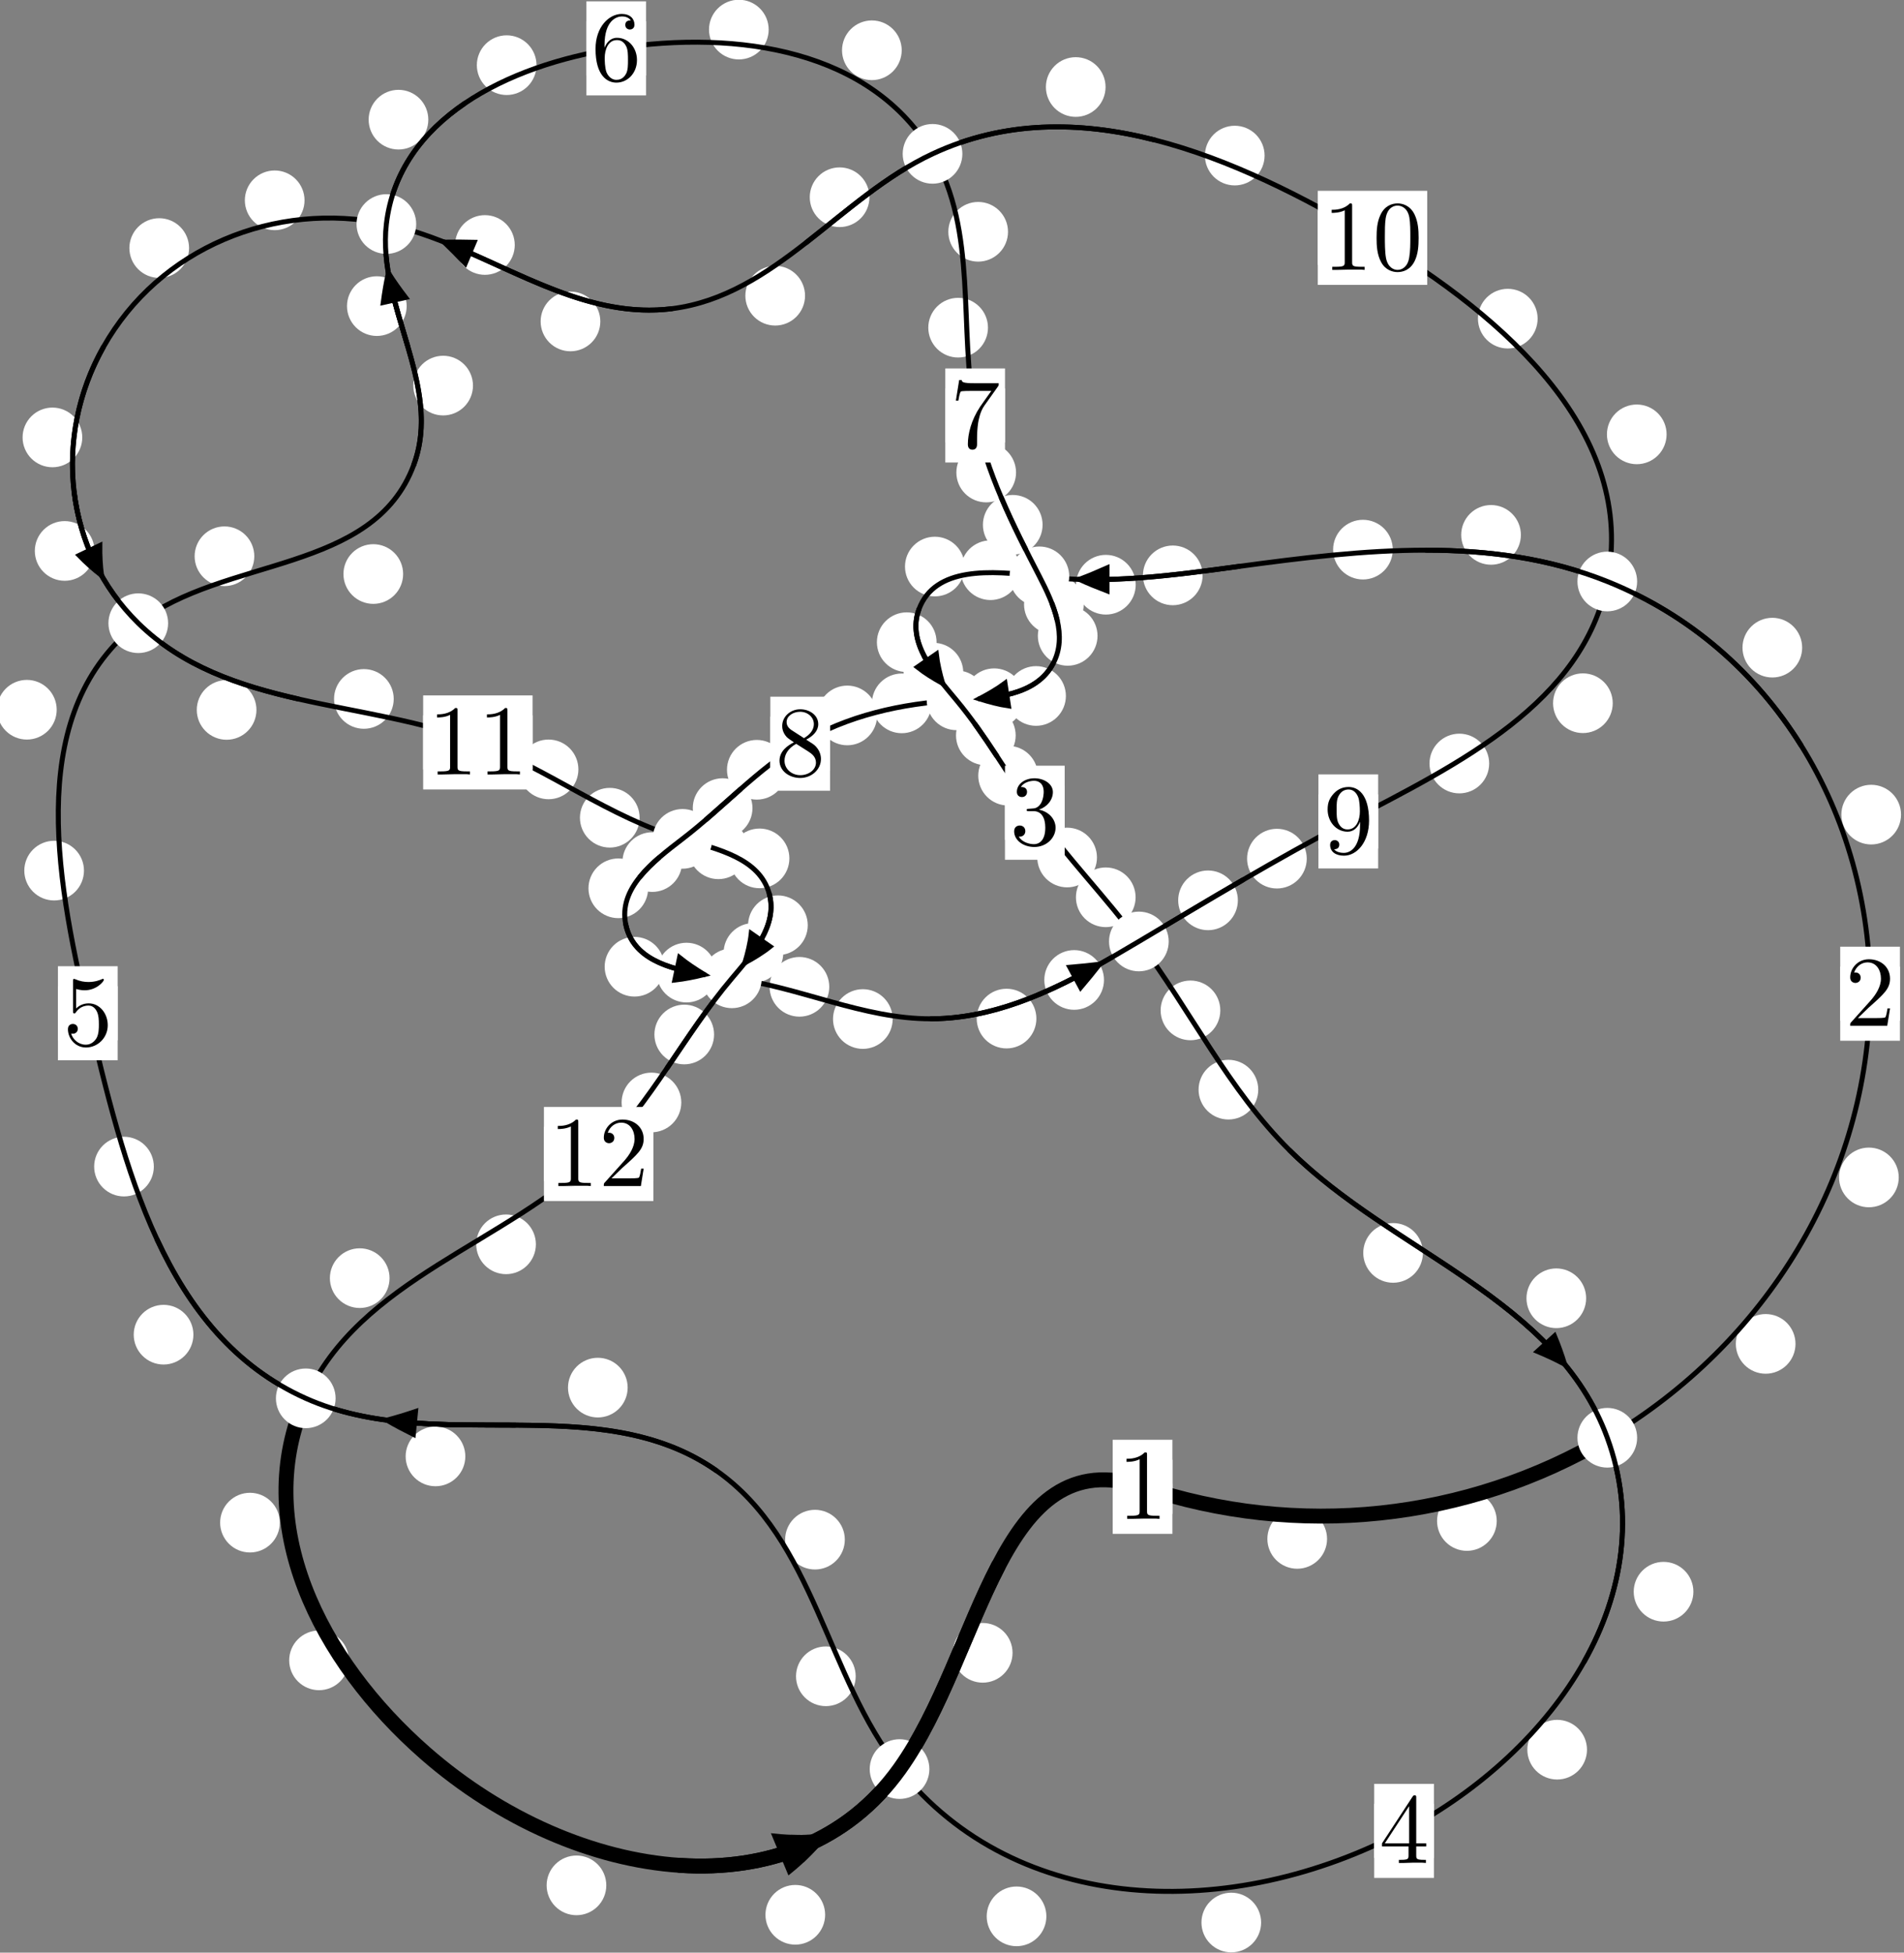 <?xml version="1.0"?>
<!-- Created by MetaPost 1.999 on 2021.07.06:0008 -->
<svg version="1.1" xmlns="http://www.w3.org/2000/svg" xmlns:xlink="http://www.w3.org/1999/xlink" width="190.721" height="195.566" viewBox="0 0 190.721 195.566">
<rect x="0" y="0" width="190.721" height="195.566" fill="#808080" stroke="none"/>
<!-- Original BoundingBox: -161.297165 -51.540833 29.424149 144.024734 -->
  <defs>
    <g transform="scale(0.01,0.01)" id="GLYPHcmr10_48">
      <path style="fill-rule: evenodd;" d="M460 -320C460 -400,455 -480,420 -554C374 -650,292 -666,250 -666C190 -666,117 -640,76 -547C44 -478,39 -400,39 -320C39 -245,43 -155,84 -79C127 2,200 22,249 22C303 22,379 1,423 -94C455 -163,460 -241,460 -320M249 -0C210 -0,151 -25,133 -121C122 -181,122 -273,122 -332C122 -396,122 -462,130 -516C149 -635,224 -644,249 -644C282 -644,348 -626,367 -527C377 -471,377 -395,377 -332C377 -257,377 -189,366 -125C351 -30,294 -0,249 -0"></path>
    </g>
    <g transform="scale(0.01,0.01)" id="GLYPHcmr10_49">
      <path style="fill-rule: evenodd;" d="M294 -640C294 -664,294 -666,271 -666C209 -602,121 -602,89 -602L89 -571C109 -571,168 -571,220 -597L220 -79C220 -43,217 -31,127 -31L95 -31L95 -0L257 -0L130 -3L217 -3L257 -3L297 -3L384 -3L419 -0L419 -31L387 -31C297 -31,294 -42,294 -79"></path>
    </g>
    <g transform="scale(0.01,0.01)" id="GLYPHcmr10_50">
      <path style="fill-rule: evenodd;" d="M127 -77L233 -180C389 -318,449 -372,449 -472C449 -586,359 -666,237 -666C124 -666,50 -574,50 -485C50 -429,100 -429,103 -429C120 -429,155 -441,155 -482C155 -508,137 -534,102 -534C94 -534,92 -534,89 -533C112 -598,166 -635,224 -635C315 -635,358 -554,358 -472C358 -392,308 -313,253 -251L61 -37C50 -26,50 -24,50 -0L421 -0L449 -174L424 -174C419 -144,412 -100,402 -85C395 -77,329 -77,307 -77"></path>
    </g>
    <g transform="scale(0.01,0.01)" id="GLYPHcmr10_51">
      <path style="fill-rule: evenodd;" d="M290 -352C372 -379,430 -449,430 -528C430 -610,342 -666,246 -666C145 -666,69 -606,69 -530C69 -497,91 -478,120 -478C151 -478,171 -500,171 -529C171 -579,124 -579,109 -579C140 -628,206 -641,242 -641C283 -641,338 -619,338 -529C338 -517,336 -459,310 -415C280 -367,246 -364,221 -363C213 -362,189 -360,182 -360C174 -359,167 -358,167 -348C167 -337,174 -337,191 -337L235 -337C317 -337,354 -269,354 -171C354 -35,285 -6,241 -6C198 -6,123 -23,88 -82C123 -77,154 -99,154 -137C154 -173,127 -193,98 -193C74 -193,42 -179,42 -135C42 -44,135 22,244 22C366 22,457 -69,457 -171C457 -253,394 -331,290 -352"></path>
    </g>
    <g transform="scale(0.01,0.01)" id="GLYPHcmr10_52">
      <path style="fill-rule: evenodd;" d="M294 -165L294 -78C294 -42,292 -31,218 -31L197 -31L197 -0L332 -0L238 -3L290 -3L332 -3L374 -3L427 -3L468 -0L468 -31L447 -31C373 -31,371 -42,371 -78L371 -165L471 -165L471 -196L371 -196L371 -651C371 -671,371 -677,355 -677C346 -677,343 -677,335 -665L28 -196L28 -165M300 -196L56 -196L300 -569"></path>
    </g>
    <g transform="scale(0.01,0.01)" id="GLYPHcmr10_53">
      <path style="fill-rule: evenodd;" d="M449 -201C449 -320,367 -420,259 -420C211 -420,168 -404,132 -369L132 -564C152 -558,185 -551,217 -551C340 -551,410 -642,410 -655C410 -661,407 -666,400 -666C399 -666,397 -666,392 -663C372 -654,323 -634,256 -634C216 -634,170 -641,123 -662C115 -665,113 -665,111 -665C101 -665,101 -657,101 -641L101 -345C101 -327,101 -319,115 -319C122 -319,124 -322,128 -328C139 -344,176 -398,257 -398C309 -398,334 -352,342 -334C358 -297,360 -258,360 -208C360 -173,360 -113,336 -71C312 -32,275 -6,229 -6C156 -6,99 -59,82 -118C85 -117,88 -116,99 -116C132 -116,149 -141,149 -165C149 -189,132 -214,99 -214C85 -214,50 -207,50 -161C50 -75,119 22,231 22C347 22,449 -74,449 -201"></path>
    </g>
    <g transform="scale(0.01,0.01)" id="GLYPHcmr10_54">
      <path style="fill-rule: evenodd;" d="M132 -328L132 -352C132 -605,256 -641,307 -641C331 -641,373 -635,395 -601C380 -601,340 -601,340 -556C340 -525,364 -510,386 -510C402 -510,432 -519,432 -558C432 -618,388 -666,305 -666C177 -666,42 -537,42 -316C42 -49,158 22,251 22C362 22,457 -72,457 -204C457 -331,368 -427,257 -427C189 -427,152 -376,132 -328M251 -6C188 -6,158 -66,152 -81C134 -128,134 -208,134 -226C134 -304,166 -404,256 -404C272 -404,318 -404,349 -342C367 -305,367 -254,367 -205C367 -157,367 -107,350 -71C320 -11,274 -6,251 -6"></path>
    </g>
    <g transform="scale(0.01,0.01)" id="GLYPHcmr10_55">
      <path style="fill-rule: evenodd;" d="M476 -609C485 -621,485 -623,485 -644L242 -644C120 -644,118 -657,114 -676L89 -676L56 -470L81 -470C84 -486,93 -549,106 -561C113 -567,191 -567,204 -567L411 -567C400 -551,321 -442,299 -409C209 -274,176 -135,176 -33C176 -23,176 22,222 22C268 22,268 -23,268 -33L268 -84C268 -139,271 -194,279 -248C283 -271,297 -357,341 -419"></path>
    </g>
    <g transform="scale(0.01,0.01)" id="GLYPHcmr10_56">
      <path style="fill-rule: evenodd;" d="M163 -457C117 -487,113 -521,113 -538C113 -599,178 -641,249 -641C322 -641,386 -589,386 -517C386 -460,347 -412,287 -377M309 -362C381 -399,430 -451,430 -517C430 -609,341 -666,250 -666C150 -666,69 -592,69 -499C69 -481,71 -436,113 -389C124 -377,161 -352,186 -335C128 -306,42 -250,42 -151C42 -45,144 22,249 22C362 22,457 -61,457 -168C457 -204,446 -249,408 -291C389 -312,373 -322,309 -362M209 -320L332 -242C360 -223,407 -193,407 -132C407 -58,332 -6,250 -6C164 -6,92 -68,92 -151C92 -209,124 -273,209 -320"></path>
    </g>
    <g transform="scale(0.01,0.01)" id="GLYPHcmr10_57">
      <path style="fill-rule: evenodd;" d="M367 -318L367 -286C367 -52,263 -6,205 -6C188 -6,134 -8,107 -42C151 -42,159 -71,159 -88C159 -119,135 -134,113 -134C97 -134,67 -125,67 -86C67 -19,121 22,206 22C335 22,457 -114,457 -329C457 -598,342 -666,253 -666C198 -666,149 -648,106 -603C65 -558,42 -516,42 -441C42 -316,130 -218,242 -218C303 -218,344 -260,367 -318M243 -241C227 -241,181 -241,150 -304C132 -341,132 -391,132 -440C132 -494,132 -541,153 -578C180 -628,218 -641,253 -641C299 -641,332 -607,349 -562C361 -530,365 -467,365 -421C365 -338,331 -241,243 -241"></path>
    </g>
  </defs>
  <path d="M132.929 154.129C132.929 153.336,132.614 152.576,132.053 152.015C131.493 151.455,130.732 151.14,129.94 151.14C129.147 151.14,128.387 151.455,127.826 152.015C127.266 152.576,126.951 153.336,126.951 154.129C126.951 154.921,127.266 155.682,127.826 156.242C128.387 156.803,129.147 157.118,129.94 157.118C130.732 157.118,131.493 156.803,132.053 156.242C132.614 155.682,132.929 154.921,132.929 154.129Z" style="fill: rgb(100%,100%,100%);stroke: none;"></path>
  <path d="M117.435 148.913C117.435 148.12,117.12 147.36,116.56 146.799C115.999 146.239,115.239 145.924,114.447 145.924C113.654 145.924,112.894 146.239,112.333 146.799C111.773 147.36,111.458 148.12,111.458 148.913C111.458 149.705,111.773 150.466,112.333 151.026C112.894 151.586,113.654 151.901,114.447 151.901C115.239 151.901,115.999 151.586,116.56 151.026C117.12 150.466,117.435 149.705,117.435 148.913Z" style="fill: rgb(100%,100%,100%);stroke: none;"></path>
  <path d="M179.853 134.597C179.853 133.805,179.538 133.044,178.978 132.484C178.417 131.923,177.657 131.609,176.864 131.609C176.072 131.609,175.312 131.923,174.751 132.484C174.191 133.044,173.876 133.805,173.876 134.597C173.876 135.39,174.191 136.15,174.751 136.711C175.312 137.271,176.072 137.586,176.864 137.586C177.657 137.586,178.417 137.271,178.978 136.711C179.538 136.15,179.853 135.39,179.853 134.597Z" style="fill: rgb(100%,100%,100%);stroke: none;"></path>
  <path d="M149.926 152.335C149.926 151.542,149.611 150.782,149.05 150.222C148.49 149.661,147.73 149.346,146.937 149.346C146.144 149.346,145.384 149.661,144.824 150.222C144.263 150.782,143.948 151.542,143.948 152.335C143.948 153.128,144.263 153.888,144.824 154.448C145.384 155.009,146.144 155.324,146.937 155.324C147.73 155.324,148.49 155.009,149.05 154.448C149.611 153.888,149.926 153.128,149.926 152.335Z" style="fill: rgb(100%,100%,100%);stroke: none;"></path>
  <path d="M190.424 81.589C190.424 80.797,190.109 80.037,189.549 79.476C188.988 78.916,188.228 78.601,187.435 78.601C186.643 78.601,185.883 78.916,185.322 79.476C184.762 80.037,184.447 80.797,184.447 81.589C184.447 82.382,184.762 83.142,185.322 83.703C185.883 84.263,186.643 84.578,187.435 84.578C188.228 84.578,188.988 84.263,189.549 83.703C190.109 83.142,190.424 82.382,190.424 81.589Z" style="fill: rgb(100%,100%,100%);stroke: none;"></path>
  <path d="M190.195 117.926C190.195 117.133,189.88 116.373,189.319 115.813C188.759 115.252,187.999 114.937,187.206 114.937C186.413 114.937,185.653 115.252,185.093 115.813C184.532 116.373,184.217 117.133,184.217 117.926C184.217 118.719,184.532 119.479,185.093 120.039C185.653 120.6,186.413 120.915,187.206 120.915C187.999 120.915,188.759 120.6,189.319 120.039C189.88 119.479,190.195 118.719,190.195 117.926Z" style="fill: rgb(100%,100%,100%);stroke: none;"></path>
  <path d="M152.345 53.571C152.345 52.778,152.03 52.018,151.469 51.458C150.909 50.897,150.148 50.582,149.356 50.582C148.563 50.582,147.803 50.897,147.242 51.458C146.682 52.018,146.367 52.778,146.367 53.571C146.367 54.364,146.682 55.124,147.242 55.684C147.803 56.245,148.563 56.56,149.356 56.56C150.148 56.56,150.909 56.245,151.469 55.684C152.03 55.124,152.345 54.364,152.345 53.571Z" style="fill: rgb(100%,100%,100%);stroke: none;"></path>
  <path d="M180.52 64.866C180.52 64.073,180.205 63.313,179.645 62.753C179.084 62.192,178.324 61.877,177.532 61.877C176.739 61.877,175.979 62.192,175.418 62.753C174.858 63.313,174.543 64.073,174.543 64.866C174.543 65.659,174.858 66.419,175.418 66.979C175.979 67.54,176.739 67.855,177.532 67.855C178.324 67.855,179.084 67.54,179.645 66.979C180.205 66.419,180.52 65.659,180.52 64.866Z" style="fill: rgb(100%,100%,100%);stroke: none;"></path>
  <path d="M120.464 57.626C120.464 56.833,120.149 56.073,119.589 55.513C119.028 54.952,118.268 54.637,117.475 54.637C116.683 54.637,115.923 54.952,115.362 55.513C114.802 56.073,114.487 56.833,114.487 57.626C114.487 58.419,114.802 59.179,115.362 59.739C115.923 60.3,116.683 60.615,117.475 60.615C118.268 60.615,119.028 60.3,119.589 59.739C120.149 59.179,120.464 58.419,120.464 57.626Z" style="fill: rgb(100%,100%,100%);stroke: none;"></path>
  <path d="M139.513 55.049C139.513 54.257,139.198 53.496,138.638 52.936C138.077 52.375,137.317 52.061,136.525 52.061C135.732 52.061,134.972 52.375,134.411 52.936C133.851 53.496,133.536 54.257,133.536 55.049C133.536 55.842,133.851 56.602,134.411 57.163C134.972 57.723,135.732 58.038,136.525 58.038C137.317 58.038,138.077 57.723,138.638 57.163C139.198 56.602,139.513 55.842,139.513 55.049Z" style="fill: rgb(100%,100%,100%);stroke: none;"></path>
  <path d="M102.202 57.109C102.202 56.316,101.888 55.556,101.327 54.995C100.767 54.435,100.006 54.12,99.214 54.12C98.421 54.12,97.661 54.435,97.1 54.995C96.54 55.556,96.225 56.316,96.225 57.109C96.225 57.901,96.54 58.661,97.1 59.222C97.661 59.782,98.421 60.097,99.214 60.097C100.006 60.097,100.767 59.782,101.327 59.222C101.888 58.661,102.202 57.901,102.202 57.109Z" style="fill: rgb(100%,100%,100%);stroke: none;"></path>
  <path d="M113.763 58.563C113.763 57.77,113.448 57.01,112.887 56.45C112.327 55.889,111.567 55.574,110.774 55.574C109.981 55.574,109.221 55.889,108.661 56.45C108.1 57.01,107.785 57.77,107.785 58.563C107.785 59.356,108.1 60.116,108.661 60.676C109.221 61.237,109.981 61.552,110.774 61.552C111.567 61.552,112.327 61.237,112.887 60.676C113.448 60.116,113.763 59.356,113.763 58.563Z" style="fill: rgb(100%,100%,100%);stroke: none;"></path>
  <path d="M93.815 64.32C93.815 63.527,93.501 62.767,92.94 62.207C92.38 61.646,91.619 61.331,90.827 61.331C90.034 61.331,89.274 61.646,88.713 62.207C88.153 62.767,87.838 63.527,87.838 64.32C87.838 65.113,88.153 65.873,88.713 66.433C89.274 66.994,90.034 67.309,90.827 67.309C91.619 67.309,92.38 66.994,92.94 66.433C93.501 65.873,93.815 65.113,93.815 64.32Z" style="fill: rgb(100%,100%,100%);stroke: none;"></path>
  <path d="M96.629 56.744C96.629 55.951,96.314 55.191,95.754 54.63C95.193 54.07,94.433 53.755,93.64 53.755C92.848 53.755,92.087 54.07,91.527 54.63C90.966 55.191,90.652 55.951,90.652 56.744C90.652 57.536,90.966 58.296,91.527 58.857C92.087 59.417,92.848 59.732,93.64 59.732C94.433 59.732,95.193 59.417,95.754 58.857C96.314 58.296,96.629 57.536,96.629 56.744Z" style="fill: rgb(100%,100%,100%);stroke: none;"></path>
  <path d="M101.739 73.656C101.739 72.864,101.424 72.103,100.864 71.543C100.304 70.982,99.543 70.668,98.751 70.668C97.958 70.668,97.198 70.982,96.637 71.543C96.077 72.103,95.762 72.864,95.762 73.656C95.762 74.449,96.077 75.209,96.637 75.77C97.198 76.33,97.958 76.645,98.751 76.645C99.543 76.645,100.304 76.33,100.864 75.77C101.424 75.209,101.739 74.449,101.739 73.656Z" style="fill: rgb(100%,100%,100%);stroke: none;"></path>
  <path d="M96.49 67.369C96.49 66.576,96.175 65.816,95.615 65.255C95.054 64.695,94.294 64.38,93.501 64.38C92.709 64.38,91.949 64.695,91.388 65.255C90.828 65.816,90.513 66.576,90.513 67.369C90.513 68.161,90.828 68.922,91.388 69.482C91.949 70.042,92.709 70.357,93.501 70.357C94.294 70.357,95.054 70.042,95.615 69.482C96.175 68.922,96.49 68.161,96.49 67.369Z" style="fill: rgb(100%,100%,100%);stroke: none;"></path>
  <path d="M109.881 85.884C109.881 85.091,109.567 84.331,109.006 83.77C108.446 83.21,107.685 82.895,106.893 82.895C106.1 82.895,105.34 83.21,104.779 83.77C104.219 84.331,103.904 85.091,103.904 85.884C103.904 86.676,104.219 87.437,104.779 87.997C105.34 88.557,106.1 88.872,106.893 88.872C107.685 88.872,108.446 88.557,109.006 87.997C109.567 87.437,109.881 86.676,109.881 85.884Z" style="fill: rgb(100%,100%,100%);stroke: none;"></path>
  <path d="M103.967 77.689C103.967 76.896,103.653 76.136,103.092 75.575C102.532 75.015,101.771 74.7,100.979 74.7C100.186 74.7,99.426 75.015,98.865 75.575C98.305 76.136,97.99 76.896,97.99 77.689C97.99 78.481,98.305 79.242,98.865 79.802C99.426 80.363,100.186 80.677,100.979 80.677C101.771 80.677,102.532 80.363,103.092 79.802C103.653 79.242,103.967 78.481,103.967 77.689Z" style="fill: rgb(100%,100%,100%);stroke: none;"></path>
  <path d="M122.237 101.196C122.237 100.403,121.922 99.643,121.362 99.082C120.801 98.522,120.041 98.207,119.249 98.207C118.456 98.207,117.696 98.522,117.135 99.082C116.575 99.643,116.26 100.403,116.26 101.196C116.26 101.988,116.575 102.748,117.135 103.309C117.696 103.869,118.456 104.184,119.249 104.184C120.041 104.184,120.801 103.869,121.362 103.309C121.922 102.748,122.237 101.988,122.237 101.196Z" style="fill: rgb(100%,100%,100%);stroke: none;"></path>
  <path d="M113.752 89.868C113.752 89.076,113.437 88.315,112.877 87.755C112.316 87.194,111.556 86.88,110.763 86.88C109.971 86.88,109.21 87.194,108.65 87.755C108.09 88.315,107.775 89.076,107.775 89.868C107.775 90.661,108.09 91.421,108.65 91.982C109.21 92.542,109.971 92.857,110.763 92.857C111.556 92.857,112.316 92.542,112.877 91.982C113.437 91.421,113.752 90.661,113.752 89.868Z" style="fill: rgb(100%,100%,100%);stroke: none;"></path>
  <path d="M142.532 125.485C142.532 124.693,142.217 123.933,141.657 123.372C141.096 122.812,140.336 122.497,139.543 122.497C138.751 122.497,137.99 122.812,137.43 123.372C136.87 123.933,136.555 124.693,136.555 125.485C136.555 126.278,136.87 127.038,137.43 127.599C137.99 128.159,138.751 128.474,139.543 128.474C140.336 128.474,141.096 128.159,141.657 127.599C142.217 127.038,142.532 126.278,142.532 125.485Z" style="fill: rgb(100%,100%,100%);stroke: none;"></path>
  <path d="M126.037 109.135C126.037 108.342,125.722 107.582,125.162 107.021C124.601 106.461,123.841 106.146,123.048 106.146C122.256 106.146,121.496 106.461,120.935 107.021C120.375 107.582,120.06 108.342,120.06 109.135C120.06 109.927,120.375 110.688,120.935 111.248C121.496 111.809,122.256 112.124,123.048 112.124C123.841 112.124,124.601 111.809,125.162 111.248C125.722 110.688,126.037 109.927,126.037 109.135Z" style="fill: rgb(100%,100%,100%);stroke: none;"></path>
  <path d="M169.624 159.419C169.624 158.626,169.309 157.866,168.749 157.306C168.189 156.745,167.428 156.43,166.636 156.43C165.843 156.43,165.083 156.745,164.522 157.306C163.962 157.866,163.647 158.626,163.647 159.419C163.647 160.212,163.962 160.972,164.522 161.532C165.083 162.093,165.843 162.408,166.636 162.408C167.428 162.408,168.189 162.093,168.749 161.532C169.309 160.972,169.624 160.212,169.624 159.419Z" style="fill: rgb(100%,100%,100%);stroke: none;"></path>
  <path d="M158.882 130.029C158.882 129.236,158.567 128.476,158.007 127.916C157.446 127.355,156.686 127.04,155.894 127.04C155.101 127.04,154.341 127.355,153.78 127.916C153.22 128.476,152.905 129.236,152.905 130.029C152.905 130.822,153.22 131.582,153.78 132.142C154.341 132.703,155.101 133.018,155.894 133.018C156.686 133.018,157.446 132.703,158.007 132.142C158.567 131.582,158.882 130.822,158.882 130.029Z" style="fill: rgb(100%,100%,100%);stroke: none;"></path>
  <path d="M126.325 192.552C126.325 191.759,126.01 190.999,125.45 190.439C124.889 189.878,124.129 189.563,123.336 189.563C122.544 189.563,121.783 189.878,121.223 190.439C120.662 190.999,120.348 191.759,120.348 192.552C120.348 193.345,120.662 194.105,121.223 194.665C121.783 195.226,122.544 195.541,123.336 195.541C124.129 195.541,124.889 195.226,125.45 194.665C126.01 194.105,126.325 193.345,126.325 192.552Z" style="fill: rgb(100%,100%,100%);stroke: none;"></path>
  <path d="M158.967 175.24C158.967 174.447,158.652 173.687,158.092 173.127C157.531 172.566,156.771 172.251,155.978 172.251C155.186 172.251,154.426 172.566,153.865 173.127C153.305 173.687,152.99 174.447,152.99 175.24C152.99 176.033,153.305 176.793,153.865 177.353C154.426 177.914,155.186 178.229,155.978 178.229C156.771 178.229,157.531 177.914,158.092 177.353C158.652 176.793,158.967 176.033,158.967 175.24Z" style="fill: rgb(100%,100%,100%);stroke: none;"></path>
  <path d="M85.713 167.89C85.713 167.097,85.398 166.337,84.838 165.777C84.278 165.216,83.517 164.901,82.725 164.901C81.932 164.901,81.172 165.216,80.611 165.777C80.051 166.337,79.736 167.097,79.736 167.89C79.736 168.683,80.051 169.443,80.611 170.003C81.172 170.564,81.932 170.879,82.725 170.879C83.517 170.879,84.278 170.564,84.838 170.003C85.398 169.443,85.713 168.683,85.713 167.89Z" style="fill: rgb(100%,100%,100%);stroke: none;"></path>
  <path d="M104.814 191.933C104.814 191.14,104.499 190.38,103.938 189.82C103.378 189.259,102.618 188.944,101.825 188.944C101.032 188.944,100.272 189.259,99.712 189.82C99.151 190.38,98.836 191.14,98.836 191.933C98.836 192.726,99.151 193.486,99.712 194.046C100.272 194.607,101.032 194.922,101.825 194.922C102.618 194.922,103.378 194.607,103.938 194.046C104.499 193.486,104.814 192.726,104.814 191.933Z" style="fill: rgb(100%,100%,100%);stroke: none;"></path>
  <path d="M62.872 138.978C62.872 138.185,62.557 137.425,61.997 136.864C61.436 136.304,60.676 135.989,59.884 135.989C59.091 135.989,58.331 136.304,57.77 136.864C57.21 137.425,56.895 138.185,56.895 138.978C56.895 139.77,57.21 140.53,57.77 141.091C58.331 141.651,59.091 141.966,59.884 141.966C60.676 141.966,61.436 141.651,61.997 141.091C62.557 140.53,62.872 139.77,62.872 138.978Z" style="fill: rgb(100%,100%,100%);stroke: none;"></path>
  <path d="M84.624 154.205C84.624 153.412,84.309 152.652,83.748 152.091C83.188 151.531,82.428 151.216,81.635 151.216C80.842 151.216,80.082 151.531,79.522 152.091C78.961 152.652,78.646 153.412,78.646 154.205C78.646 154.997,78.961 155.758,79.522 156.318C80.082 156.878,80.842 157.193,81.635 157.193C82.428 157.193,83.188 156.878,83.748 156.318C84.309 155.758,84.624 154.997,84.624 154.205Z" style="fill: rgb(100%,100%,100%);stroke: none;"></path>
  <path d="M19.373 133.676C19.373 132.883,19.058 132.123,18.497 131.563C17.937 131.002,17.177 130.687,16.384 130.687C15.591 130.687,14.831 131.002,14.271 131.563C13.71 132.123,13.395 132.883,13.395 133.676C13.395 134.469,13.71 135.229,14.271 135.789C14.831 136.35,15.591 136.665,16.384 136.665C17.177 136.665,17.937 136.35,18.497 135.789C19.058 135.229,19.373 134.469,19.373 133.676Z" style="fill: rgb(100%,100%,100%);stroke: none;"></path>
  <path d="M46.611 145.867C46.611 145.074,46.296 144.314,45.735 143.754C45.175 143.193,44.415 142.878,43.622 142.878C42.829 142.878,42.069 143.193,41.509 143.754C40.948 144.314,40.633 145.074,40.633 145.867C40.633 146.66,40.948 147.42,41.509 147.98C42.069 148.541,42.829 148.856,43.622 148.856C44.415 148.856,45.175 148.541,45.735 147.98C46.296 147.42,46.611 146.66,46.611 145.867Z" style="fill: rgb(100%,100%,100%);stroke: none;"></path>
  <path d="M8.411 87.197C8.411 86.404,8.096 85.644,7.536 85.084C6.975 84.523,6.215 84.208,5.422 84.208C4.63 84.208,3.87 84.523,3.309 85.084C2.749 85.644,2.434 86.404,2.434 87.197C2.434 87.99,2.749 88.75,3.309 89.31C3.87 89.871,4.63 90.186,5.422 90.186C6.215 90.186,6.975 89.871,7.536 89.31C8.096 88.75,8.411 87.99,8.411 87.197Z" style="fill: rgb(100%,100%,100%);stroke: none;"></path>
  <path d="M15.409 116.841C15.409 116.048,15.094 115.288,14.534 114.728C13.973 114.167,13.213 113.852,12.421 113.852C11.628 113.852,10.868 114.167,10.307 114.728C9.747 115.288,9.432 116.048,9.432 116.841C9.432 117.634,9.747 118.394,10.307 118.954C10.868 119.515,11.628 119.83,12.421 119.83C13.213 119.83,13.973 119.515,14.534 118.954C15.094 118.394,15.409 117.634,15.409 116.841Z" style="fill: rgb(100%,100%,100%);stroke: none;"></path>
  <path d="M25.473 55.713C25.473 54.92,25.158 54.16,24.598 53.599C24.037 53.039,23.277 52.724,22.484 52.724C21.692 52.724,20.931 53.039,20.371 53.599C19.811 54.16,19.496 54.92,19.496 55.713C19.496 56.505,19.811 57.265,20.371 57.826C20.931 58.386,21.692 58.701,22.484 58.701C23.277 58.701,24.037 58.386,24.598 57.826C25.158 57.265,25.473 56.505,25.473 55.713Z" style="fill: rgb(100%,100%,100%);stroke: none;"></path>
  <path d="M5.68 71.084C5.68 70.291,5.365 69.531,4.805 68.97C4.244 68.41,3.484 68.095,2.692 68.095C1.899 68.095,1.139 68.41,0.578 68.97C0.018 69.531,-0.297 70.291,-0.297 71.084C-0.297 71.876,0.018 72.636,0.578 73.197C1.139 73.757,1.899 74.072,2.692 74.072C3.484 74.072,4.244 73.757,4.805 73.197C5.365 72.636,5.68 71.876,5.68 71.084Z" style="fill: rgb(100%,100%,100%);stroke: none;"></path>
  <path d="M47.378 38.62C47.378 37.827,47.063 37.067,46.503 36.506C45.942 35.946,45.182 35.631,44.39 35.631C43.597 35.631,42.837 35.946,42.276 36.506C41.716 37.067,41.401 37.827,41.401 38.62C41.401 39.412,41.716 40.173,42.276 40.733C42.837 41.293,43.597 41.608,44.39 41.608C45.182 41.608,45.942 41.293,46.503 40.733C47.063 40.173,47.378 39.412,47.378 38.62Z" style="fill: rgb(100%,100%,100%);stroke: none;"></path>
  <path d="M40.381 57.492C40.381 56.699,40.066 55.939,39.506 55.379C38.945 54.818,38.185 54.503,37.392 54.503C36.6 54.503,35.839 54.818,35.279 55.379C34.718 55.939,34.403 56.699,34.403 57.492C34.403 58.285,34.718 59.045,35.279 59.605C35.839 60.166,36.6 60.481,37.392 60.481C38.185 60.481,38.945 60.166,39.506 59.605C40.066 59.045,40.381 58.285,40.381 57.492Z" style="fill: rgb(100%,100%,100%);stroke: none;"></path>
  <path d="M42.904 11.986C42.904 11.193,42.589 10.433,42.029 9.872C41.468 9.312,40.708 8.997,39.916 8.997C39.123 8.997,38.363 9.312,37.802 9.872C37.242 10.433,36.927 11.193,36.927 11.986C36.927 12.778,37.242 13.539,37.802 14.099C38.363 14.659,39.123 14.974,39.916 14.974C40.708 14.974,41.468 14.659,42.029 14.099C42.589 13.539,42.904 12.778,42.904 11.986Z" style="fill: rgb(100%,100%,100%);stroke: none;"></path>
  <path d="M40.736 30.659C40.736 29.866,40.421 29.106,39.86 28.545C39.3 27.985,38.54 27.67,37.747 27.67C36.954 27.67,36.194 27.985,35.634 28.545C35.073 29.106,34.758 29.866,34.758 30.659C34.758 31.451,35.073 32.212,35.634 32.772C36.194 33.333,36.954 33.648,37.747 33.648C38.54 33.648,39.3 33.333,39.86 32.772C40.421 32.212,40.736 31.451,40.736 30.659Z" style="fill: rgb(100%,100%,100%);stroke: none;"></path>
  <path d="M76.998 2.964C76.998 2.171,76.683 1.411,76.122 0.851C75.562 0.29,74.802 -0.025,74.009 -0.025C73.216 -0.025,72.456 0.29,71.896 0.851C71.335 1.411,71.02 2.171,71.02 2.964C71.02 3.757,71.335 4.517,71.896 5.077C72.456 5.638,73.216 5.953,74.009 5.953C74.802 5.953,75.562 5.638,76.122 5.077C76.683 4.517,76.998 3.757,76.998 2.964Z" style="fill: rgb(100%,100%,100%);stroke: none;"></path>
  <path d="M53.742 6.527C53.742 5.734,53.427 4.974,52.866 4.414C52.306 3.853,51.546 3.538,50.753 3.538C49.96 3.538,49.2 3.853,48.64 4.414C48.079 4.974,47.764 5.734,47.764 6.527C47.764 7.32,48.079 8.08,48.64 8.64C49.2 9.201,49.96 9.516,50.753 9.516C51.546 9.516,52.306 9.201,52.866 8.64C53.427 8.08,53.742 7.32,53.742 6.527Z" style="fill: rgb(100%,100%,100%);stroke: none;"></path>
  <path d="M100.971 23.215C100.971 22.422,100.656 21.662,100.095 21.102C99.535 20.541,98.775 20.226,97.982 20.226C97.189 20.226,96.429 20.541,95.869 21.102C95.308 21.662,94.993 22.422,94.993 23.215C94.993 24.008,95.308 24.768,95.869 25.328C96.429 25.889,97.189 26.204,97.982 26.204C98.775 26.204,99.535 25.889,100.095 25.328C100.656 24.768,100.971 24.008,100.971 23.215Z" style="fill: rgb(100%,100%,100%);stroke: none;"></path>
  <path d="M90.323 5.035C90.323 4.242,90.008 3.482,89.448 2.922C88.887 2.361,88.127 2.046,87.334 2.046C86.542 2.046,85.781 2.361,85.221 2.922C84.66 3.482,84.345 4.242,84.345 5.035C84.345 5.828,84.66 6.588,85.221 7.148C85.781 7.709,86.542 8.024,87.334 8.024C88.127 8.024,88.887 7.709,89.448 7.148C90.008 6.588,90.323 5.828,90.323 5.035Z" style="fill: rgb(100%,100%,100%);stroke: none;"></path>
  <path d="M101.776 47.325C101.776 46.533,101.461 45.773,100.9 45.212C100.34 44.652,99.58 44.337,98.787 44.337C97.994 44.337,97.234 44.652,96.674 45.212C96.113 45.773,95.798 46.533,95.798 47.325C95.798 48.118,96.113 48.878,96.674 49.439C97.234 49.999,97.994 50.314,98.787 50.314C99.58 50.314,100.34 49.999,100.9 49.439C101.461 48.878,101.776 48.118,101.776 47.325Z" style="fill: rgb(100%,100%,100%);stroke: none;"></path>
  <path d="M98.964 32.818C98.964 32.026,98.649 31.266,98.088 30.705C97.528 30.145,96.768 29.83,95.975 29.83C95.182 29.83,94.422 30.145,93.862 30.705C93.301 31.266,92.986 32.026,92.986 32.818C92.986 33.611,93.301 34.371,93.862 34.932C94.422 35.492,95.182 35.807,95.975 35.807C96.768 35.807,97.528 35.492,98.088 34.932C98.649 34.371,98.964 33.611,98.964 32.818Z" style="fill: rgb(100%,100%,100%);stroke: none;"></path>
  <path d="M108.555 60.533C108.555 59.74,108.24 58.98,107.679 58.42C107.119 57.859,106.359 57.544,105.566 57.544C104.773 57.544,104.013 57.859,103.453 58.42C102.892 58.98,102.577 59.74,102.577 60.533C102.577 61.326,102.892 62.086,103.453 62.646C104.013 63.207,104.773 63.522,105.566 63.522C106.359 63.522,107.119 63.207,107.679 62.646C108.24 62.086,108.555 61.326,108.555 60.533Z" style="fill: rgb(100%,100%,100%);stroke: none;"></path>
  <path d="M104.434 52.562C104.434 51.769,104.12 51.009,103.559 50.448C102.999 49.888,102.238 49.573,101.446 49.573C100.653 49.573,99.893 49.888,99.332 50.448C98.772 51.009,98.457 51.769,98.457 52.562C98.457 53.354,98.772 54.114,99.332 54.675C99.893 55.235,100.653 55.55,101.446 55.55C102.238 55.55,102.999 55.235,103.559 54.675C104.12 54.114,104.434 53.354,104.434 52.562Z" style="fill: rgb(100%,100%,100%);stroke: none;"></path>
  <path d="M106.769 69.706C106.769 68.913,106.454 68.153,105.893 67.592C105.333 67.032,104.573 66.717,103.78 66.717C102.987 66.717,102.227 67.032,101.667 67.592C101.106 68.153,100.791 68.913,100.791 69.706C100.791 70.498,101.106 71.258,101.667 71.819C102.227 72.379,102.987 72.694,103.78 72.694C104.573 72.694,105.333 72.379,105.893 71.819C106.454 71.258,106.769 70.498,106.769 69.706Z" style="fill: rgb(100%,100%,100%);stroke: none;"></path>
  <path d="M109.938 63.686C109.938 62.893,109.623 62.133,109.062 61.572C108.502 61.012,107.742 60.697,106.949 60.697C106.156 60.697,105.396 61.012,104.836 61.572C104.275 62.133,103.96 62.893,103.96 63.686C103.96 64.478,104.275 65.238,104.836 65.799C105.396 66.359,106.156 66.674,106.949 66.674C107.742 66.674,108.502 66.359,109.062 65.799C109.623 65.238,109.938 64.478,109.938 63.686Z" style="fill: rgb(100%,100%,100%);stroke: none;"></path>
  <path d="M93.315 70.446C93.315 69.653,93 68.893,92.44 68.333C91.879 67.772,91.119 67.457,90.327 67.457C89.534 67.457,88.774 67.772,88.213 68.333C87.653 68.893,87.338 69.653,87.338 70.446C87.338 71.239,87.653 71.999,88.213 72.559C88.774 73.12,89.534 73.435,90.327 73.435C91.119 73.435,91.879 73.12,92.44 72.559C93 71.999,93.315 71.239,93.315 70.446Z" style="fill: rgb(100%,100%,100%);stroke: none;"></path>
  <path d="M102.572 69.932C102.572 69.139,102.257 68.379,101.697 67.819C101.136 67.258,100.376 66.943,99.583 66.943C98.791 66.943,98.031 67.258,97.47 67.819C96.91 68.379,96.595 69.139,96.595 69.932C96.595 70.725,96.91 71.485,97.47 72.045C98.031 72.606,98.791 72.921,99.583 72.921C100.376 72.921,101.136 72.606,101.697 72.045C102.257 71.485,102.572 70.725,102.572 69.932Z" style="fill: rgb(100%,100%,100%);stroke: none;"></path>
  <path d="M78.798 77.098C78.798 76.305,78.483 75.545,77.923 74.984C77.362 74.424,76.602 74.109,75.809 74.109C75.017 74.109,74.257 74.424,73.696 74.984C73.136 75.545,72.821 76.305,72.821 77.098C72.821 77.89,73.136 78.65,73.696 79.211C74.257 79.771,75.017 80.086,75.809 80.086C76.602 80.086,77.362 79.771,77.923 79.211C78.483 78.65,78.798 77.89,78.798 77.098Z" style="fill: rgb(100%,100%,100%);stroke: none;"></path>
  <path d="M87.858 71.654C87.858 70.862,87.543 70.101,86.983 69.541C86.422 68.981,85.662 68.666,84.869 68.666C84.077 68.666,83.317 68.981,82.756 69.541C82.196 70.101,81.881 70.862,81.881 71.654C81.881 72.447,82.196 73.207,82.756 73.768C83.317 74.328,84.077 74.643,84.869 74.643C85.662 74.643,86.422 74.328,86.983 73.768C87.543 73.207,87.858 72.447,87.858 71.654Z" style="fill: rgb(100%,100%,100%);stroke: none;"></path>
  <path d="M68.325 86.341C68.325 85.549,68.01 84.789,67.45 84.228C66.889 83.668,66.129 83.353,65.336 83.353C64.544 83.353,63.783 83.668,63.223 84.228C62.663 84.789,62.348 85.549,62.348 86.341C62.348 87.134,62.663 87.894,63.223 88.455C63.783 89.015,64.544 89.33,65.336 89.33C66.129 89.33,66.889 89.015,67.45 88.455C68.01 87.894,68.325 87.134,68.325 86.341Z" style="fill: rgb(100%,100%,100%);stroke: none;"></path>
  <path d="M75.373 80.936C75.373 80.144,75.058 79.384,74.497 78.823C73.937 78.263,73.177 77.948,72.384 77.948C71.591 77.948,70.831 78.263,70.271 78.823C69.71 79.384,69.395 80.144,69.395 80.936C69.395 81.729,69.71 82.489,70.271 83.05C70.831 83.61,71.591 83.925,72.384 83.925C73.177 83.925,73.937 83.61,74.497 83.05C75.058 82.489,75.373 81.729,75.373 80.936Z" style="fill: rgb(100%,100%,100%);stroke: none;"></path>
  <path d="M66.546 96.823C66.546 96.03,66.231 95.27,65.671 94.709C65.11 94.149,64.35 93.834,63.557 93.834C62.765 93.834,62.005 94.149,61.444 94.709C60.884 95.27,60.569 96.03,60.569 96.823C60.569 97.615,60.884 98.376,61.444 98.936C62.005 99.497,62.765 99.812,63.557 99.812C64.35 99.812,65.11 99.497,65.671 98.936C66.231 98.376,66.546 97.615,66.546 96.823Z" style="fill: rgb(100%,100%,100%);stroke: none;"></path>
  <path d="M64.923 88.969C64.923 88.176,64.608 87.416,64.048 86.855C63.487 86.295,62.727 85.98,61.935 85.98C61.142 85.98,60.382 86.295,59.821 86.855C59.261 87.416,58.946 88.176,58.946 88.969C58.946 89.761,59.261 90.521,59.821 91.082C60.382 91.642,61.142 91.957,61.935 91.957C62.727 91.957,63.487 91.642,64.048 91.082C64.608 90.521,64.923 89.761,64.923 88.969Z" style="fill: rgb(100%,100%,100%);stroke: none;"></path>
  <path d="M83.067 98.835C83.067 98.043,82.752 97.282,82.191 96.722C81.631 96.162,80.871 95.847,80.078 95.847C79.285 95.847,78.525 96.162,77.965 96.722C77.404 97.282,77.089 98.043,77.089 98.835C77.089 99.628,77.404 100.388,77.965 100.949C78.525 101.509,79.285 101.824,80.078 101.824C80.871 101.824,81.631 101.509,82.191 100.949C82.752 100.388,83.067 99.628,83.067 98.835Z" style="fill: rgb(100%,100%,100%);stroke: none;"></path>
  <path d="M71.754 97.41C71.754 96.617,71.439 95.857,70.878 95.297C70.318 94.736,69.558 94.421,68.765 94.421C67.972 94.421,67.212 94.736,66.652 95.297C66.091 95.857,65.776 96.617,65.776 97.41C65.776 98.203,66.091 98.963,66.652 99.523C67.212 100.084,67.972 100.399,68.765 100.399C69.558 100.399,70.318 100.084,70.878 99.523C71.439 98.963,71.754 98.203,71.754 97.41Z" style="fill: rgb(100%,100%,100%);stroke: none;"></path>
  <path d="M103.813 102.017C103.813 101.224,103.498 100.464,102.937 99.903C102.377 99.343,101.617 99.028,100.824 99.028C100.031 99.028,99.271 99.343,98.711 99.903C98.15 100.464,97.835 101.224,97.835 102.017C97.835 102.809,98.15 103.569,98.711 104.13C99.271 104.69,100.031 105.005,100.824 105.005C101.617 105.005,102.377 104.69,102.937 104.13C103.498 103.569,103.813 102.809,103.813 102.017Z" style="fill: rgb(100%,100%,100%);stroke: none;"></path>
  <path d="M89.419 102.061C89.419 101.269,89.104 100.509,88.544 99.948C87.983 99.388,87.223 99.073,86.431 99.073C85.638 99.073,84.878 99.388,84.317 99.948C83.757 100.509,83.442 101.269,83.442 102.061C83.442 102.854,83.757 103.614,84.317 104.175C84.878 104.735,85.638 105.05,86.431 105.05C87.223 105.05,87.983 104.735,88.544 104.175C89.104 103.614,89.419 102.854,89.419 102.061Z" style="fill: rgb(100%,100%,100%);stroke: none;"></path>
  <path d="M123.995 90.173C123.995 89.38,123.68 88.62,123.12 88.06C122.56 87.499,121.799 87.184,121.007 87.184C120.214 87.184,119.454 87.499,118.893 88.06C118.333 88.62,118.018 89.38,118.018 90.173C118.018 90.966,118.333 91.726,118.893 92.286C119.454 92.847,120.214 93.162,121.007 93.162C121.799 93.162,122.56 92.847,123.12 92.286C123.68 91.726,123.995 90.966,123.995 90.173Z" style="fill: rgb(100%,100%,100%);stroke: none;"></path>
  <path d="M110.585 98.147C110.585 97.355,110.27 96.595,109.709 96.034C109.149 95.474,108.389 95.159,107.596 95.159C106.803 95.159,106.043 95.474,105.483 96.034C104.922 96.595,104.607 97.355,104.607 98.147C104.607 98.94,104.922 99.7,105.483 100.261C106.043 100.821,106.803 101.136,107.596 101.136C108.389 101.136,109.149 100.821,109.709 100.261C110.27 99.7,110.585 98.94,110.585 98.147Z" style="fill: rgb(100%,100%,100%);stroke: none;"></path>
  <path d="M149.169 76.471C149.169 75.678,148.854 74.918,148.293 74.358C147.733 73.797,146.973 73.482,146.18 73.482C145.387 73.482,144.627 73.797,144.067 74.358C143.506 74.918,143.191 75.678,143.191 76.471C143.191 77.264,143.506 78.024,144.067 78.584C144.627 79.145,145.387 79.46,146.18 79.46C146.973 79.46,147.733 79.145,148.293 78.584C148.854 78.024,149.169 77.264,149.169 76.471Z" style="fill: rgb(100%,100%,100%);stroke: none;"></path>
  <path d="M130.896 85.998C130.896 85.205,130.581 84.445,130.021 83.885C129.461 83.324,128.7 83.009,127.908 83.009C127.115 83.009,126.355 83.324,125.794 83.885C125.234 84.445,124.919 85.205,124.919 85.998C124.919 86.791,125.234 87.551,125.794 88.111C126.355 88.672,127.115 88.987,127.908 88.987C128.7 88.987,129.461 88.672,130.021 88.111C130.581 87.551,130.896 86.791,130.896 85.998Z" style="fill: rgb(100%,100%,100%);stroke: none;"></path>
  <path d="M166.941 43.503C166.941 42.711,166.626 41.95,166.066 41.39C165.505 40.829,164.745 40.515,163.952 40.515C163.16 40.515,162.399 40.829,161.839 41.39C161.279 41.95,160.964 42.711,160.964 43.503C160.964 44.296,161.279 45.056,161.839 45.617C162.399 46.177,163.16 46.492,163.952 46.492C164.745 46.492,165.505 46.177,166.066 45.617C166.626 45.056,166.941 44.296,166.941 43.503Z" style="fill: rgb(100%,100%,100%);stroke: none;"></path>
  <path d="M161.546 70.431C161.546 69.638,161.231 68.878,160.671 68.318C160.11 67.757,159.35 67.442,158.557 67.442C157.765 67.442,157.005 67.757,156.444 68.318C155.884 68.878,155.569 69.638,155.569 70.431C155.569 71.224,155.884 71.984,156.444 72.544C157.005 73.105,157.765 73.42,158.557 73.42C159.35 73.42,160.11 73.105,160.671 72.544C161.231 71.984,161.546 71.224,161.546 70.431Z" style="fill: rgb(100%,100%,100%);stroke: none;"></path>
  <path d="M126.672 15.582C126.672 14.79,126.357 14.03,125.796 13.469C125.236 12.909,124.476 12.594,123.683 12.594C122.89 12.594,122.13 12.909,121.57 13.469C121.009 14.03,120.694 14.79,120.694 15.582C120.694 16.375,121.009 17.135,121.57 17.696C122.13 18.256,122.89 18.571,123.683 18.571C124.476 18.571,125.236 18.256,125.796 17.696C126.357 17.135,126.672 16.375,126.672 15.582Z" style="fill: rgb(100%,100%,100%);stroke: none;"></path>
  <path d="M154.022 31.914C154.022 31.122,153.707 30.362,153.147 29.801C152.586 29.241,151.826 28.926,151.033 28.926C150.241 28.926,149.48 29.241,148.92 29.801C148.359 30.362,148.044 31.122,148.044 31.914C148.044 32.707,148.359 33.467,148.92 34.028C149.48 34.588,150.241 34.903,151.033 34.903C151.826 34.903,152.586 34.588,153.147 34.028C153.707 33.467,154.022 32.707,154.022 31.914Z" style="fill: rgb(100%,100%,100%);stroke: none;"></path>
  <path d="M87.091 19.754C87.091 18.961,86.776 18.201,86.216 17.641C85.655 17.08,84.895 16.765,84.102 16.765C83.31 16.765,82.549 17.08,81.989 17.641C81.428 18.201,81.113 18.961,81.113 19.754C81.113 20.547,81.428 21.307,81.989 21.867C82.549 22.428,83.31 22.743,84.102 22.743C84.895 22.743,85.655 22.428,86.216 21.867C86.776 21.307,87.091 20.547,87.091 19.754Z" style="fill: rgb(100%,100%,100%);stroke: none;"></path>
  <path d="M110.743 8.715C110.743 7.923,110.428 7.162,109.868 6.602C109.307 6.041,108.547 5.727,107.755 5.727C106.962 5.727,106.202 6.041,105.641 6.602C105.081 7.162,104.766 7.923,104.766 8.715C104.766 9.508,105.081 10.268,105.641 10.829C106.202 11.389,106.962 11.704,107.755 11.704C108.547 11.704,109.307 11.389,109.868 10.829C110.428 10.268,110.743 9.508,110.743 8.715Z" style="fill: rgb(100%,100%,100%);stroke: none;"></path>
  <path d="M60.133 32.194C60.133 31.402,59.818 30.642,59.257 30.081C58.697 29.521,57.937 29.206,57.144 29.206C56.351 29.206,55.591 29.521,55.031 30.081C54.47 30.642,54.155 31.402,54.155 32.194C54.155 32.987,54.47 33.747,55.031 34.308C55.591 34.868,56.351 35.183,57.144 35.183C57.937 35.183,58.697 34.868,59.257 34.308C59.818 33.747,60.133 32.987,60.133 32.194Z" style="fill: rgb(100%,100%,100%);stroke: none;"></path>
  <path d="M80.64 29.617C80.64 28.824,80.325 28.064,79.764 27.503C79.204 26.943,78.444 26.628,77.651 26.628C76.858 26.628,76.098 26.943,75.538 27.503C74.977 28.064,74.662 28.824,74.662 29.617C74.662 30.41,74.977 31.17,75.538 31.73C76.098 32.291,76.858 32.606,77.651 32.606C78.444 32.606,79.204 32.291,79.764 31.73C80.325 31.17,80.64 30.41,80.64 29.617Z" style="fill: rgb(100%,100%,100%);stroke: none;"></path>
  <path d="M30.504 20.063C30.504 19.27,30.189 18.51,29.628 17.949C29.068 17.389,28.308 17.074,27.515 17.074C26.722 17.074,25.962 17.389,25.402 17.949C24.841 18.51,24.526 19.27,24.526 20.063C24.526 20.855,24.841 21.616,25.402 22.176C25.962 22.737,26.722 23.052,27.515 23.052C28.308 23.052,29.068 22.737,29.628 22.176C30.189 21.616,30.504 20.855,30.504 20.063Z" style="fill: rgb(100%,100%,100%);stroke: none;"></path>
  <path d="M51.562 24.537C51.562 23.744,51.247 22.984,50.687 22.423C50.126 21.863,49.366 21.548,48.573 21.548C47.781 21.548,47.021 21.863,46.46 22.423C45.9 22.984,45.585 23.744,45.585 24.537C45.585 25.329,45.9 26.09,46.46 26.65C47.021 27.211,47.781 27.525,48.573 27.525C49.366 27.525,50.126 27.211,50.687 26.65C51.247 26.09,51.562 25.329,51.562 24.537Z" style="fill: rgb(100%,100%,100%);stroke: none;"></path>
  <path d="M8.241 43.81C8.241 43.017,7.926 42.257,7.365 41.696C6.805 41.136,6.045 40.821,5.252 40.821C4.459 40.821,3.699 41.136,3.139 41.696C2.578 42.257,2.263 43.017,2.263 43.81C2.263 44.602,2.578 45.363,3.139 45.923C3.699 46.483,4.459 46.798,5.252 46.798C6.045 46.798,6.805 46.483,7.365 45.923C7.926 45.363,8.241 44.602,8.241 43.81Z" style="fill: rgb(100%,100%,100%);stroke: none;"></path>
  <path d="M18.938 24.845C18.938 24.053,18.623 23.292,18.062 22.732C17.502 22.171,16.742 21.856,15.949 21.856C15.156 21.856,14.396 22.171,13.836 22.732C13.275 23.292,12.96 24.053,12.96 24.845C12.96 25.638,13.275 26.398,13.836 26.959C14.396 27.519,15.156 27.834,15.949 27.834C16.742 27.834,17.502 27.519,18.062 26.959C18.623 26.398,18.938 25.638,18.938 24.845Z" style="fill: rgb(100%,100%,100%);stroke: none;"></path>
  <path d="M25.688 71.103C25.688 70.31,25.373 69.55,24.813 68.989C24.252 68.429,23.492 68.114,22.699 68.114C21.907 68.114,21.147 68.429,20.586 68.989C20.026 69.55,19.711 70.31,19.711 71.103C19.711 71.895,20.026 72.656,20.586 73.216C21.147 73.777,21.907 74.091,22.699 74.091C23.492 74.091,24.252 73.777,24.813 73.216C25.373 72.656,25.688 71.895,25.688 71.103Z" style="fill: rgb(100%,100%,100%);stroke: none;"></path>
  <path d="M9.466 55.179C9.466 54.386,9.151 53.626,8.59 53.066C8.03 52.505,7.27 52.19,6.477 52.19C5.684 52.19,4.924 52.505,4.364 53.066C3.803 53.626,3.488 54.386,3.488 55.179C3.488 55.972,3.803 56.732,4.364 57.292C4.924 57.853,5.684 58.168,6.477 58.168C7.27 58.168,8.03 57.853,8.59 57.292C9.151 56.732,9.466 55.972,9.466 55.179Z" style="fill: rgb(100%,100%,100%);stroke: none;"></path>
  <path d="M57.937 77.059C57.937 76.266,57.622 75.506,57.061 74.945C56.501 74.385,55.741 74.07,54.948 74.07C54.155 74.07,53.395 74.385,52.835 74.945C52.274 75.506,51.959 76.266,51.959 77.059C51.959 77.851,52.274 78.611,52.835 79.172C53.395 79.732,54.155 80.047,54.948 80.047C55.741 80.047,56.501 79.732,57.061 79.172C57.622 78.611,57.937 77.851,57.937 77.059Z" style="fill: rgb(100%,100%,100%);stroke: none;"></path>
  <path d="M39.438 70.002C39.438 69.209,39.123 68.449,38.563 67.889C38.002 67.328,37.242 67.013,36.449 67.013C35.657 67.013,34.897 67.328,34.336 67.889C33.776 68.449,33.461 69.209,33.461 70.002C33.461 70.795,33.776 71.555,34.336 72.115C34.897 72.676,35.657 72.991,36.449 72.991C37.242 72.991,38.002 72.676,38.563 72.115C39.123 71.555,39.438 70.795,39.438 70.002Z" style="fill: rgb(100%,100%,100%);stroke: none;"></path>
  <path d="M74.947 85.06C74.947 84.267,74.632 83.507,74.072 82.947C73.511 82.386,72.751 82.071,71.958 82.071C71.166 82.071,70.405 82.386,69.845 82.947C69.284 83.507,68.97 84.267,68.97 85.06C68.97 85.853,69.284 86.613,69.845 87.173C70.405 87.734,71.166 88.049,71.958 88.049C72.751 88.049,73.511 87.734,74.072 87.173C74.632 86.613,74.947 85.853,74.947 85.06Z" style="fill: rgb(100%,100%,100%);stroke: none;"></path>
  <path d="M64.07 81.9C64.07 81.107,63.755 80.347,63.194 79.787C62.634 79.226,61.874 78.911,61.081 78.911C60.288 78.911,59.528 79.226,58.968 79.787C58.407 80.347,58.092 81.107,58.092 81.9C58.092 82.693,58.407 83.453,58.968 84.013C59.528 84.574,60.288 84.889,61.081 84.889C61.874 84.889,62.634 84.574,63.194 84.013C63.755 83.453,64.07 82.693,64.07 81.9Z" style="fill: rgb(100%,100%,100%);stroke: none;"></path>
  <path d="M80.912 92.67C80.912 91.878,80.597 91.118,80.036 90.557C79.476 89.997,78.716 89.682,77.923 89.682C77.13 89.682,76.37 89.997,75.81 90.557C75.249 91.118,74.934 91.878,74.934 92.67C74.934 93.463,75.249 94.223,75.81 94.784C76.37 95.344,77.13 95.659,77.923 95.659C78.716 95.659,79.476 95.344,80.036 94.784C80.597 94.223,80.912 93.463,80.912 92.67Z" style="fill: rgb(100%,100%,100%);stroke: none;"></path>
  <path d="M79.071 85.972C79.071 85.179,78.756 84.419,78.195 83.858C77.635 83.298,76.875 82.983,76.082 82.983C75.289 82.983,74.529 83.298,73.969 83.858C73.408 84.419,73.093 85.179,73.093 85.972C73.093 86.764,73.408 87.524,73.969 88.085C74.529 88.645,75.289 88.96,76.082 88.96C76.875 88.96,77.635 88.645,78.195 88.085C78.756 87.524,79.071 86.764,79.071 85.972Z" style="fill: rgb(100%,100%,100%);stroke: none;"></path>
  <path d="M71.528 103.612C71.528 102.819,71.213 102.059,70.653 101.498C70.092 100.938,69.332 100.623,68.539 100.623C67.747 100.623,66.987 100.938,66.426 101.498C65.866 102.059,65.551 102.819,65.551 103.612C65.551 104.404,65.866 105.164,66.426 105.725C66.987 106.285,67.747 106.6,68.539 106.6C69.332 106.6,70.092 106.285,70.653 105.725C71.213 105.164,71.528 104.404,71.528 103.612Z" style="fill: rgb(100%,100%,100%);stroke: none;"></path>
  <path d="M78.458 95.44C78.458 94.647,78.143 93.887,77.583 93.327C77.022 92.766,76.262 92.451,75.469 92.451C74.677 92.451,73.917 92.766,73.356 93.327C72.796 93.887,72.481 94.647,72.481 95.44C72.481 96.233,72.796 96.993,73.356 97.553C73.917 98.114,74.677 98.429,75.469 98.429C76.262 98.429,77.022 98.114,77.583 97.553C78.143 96.993,78.458 96.233,78.458 95.44Z" style="fill: rgb(100%,100%,100%);stroke: none;"></path>
  <path d="M53.68 124.626C53.68 123.833,53.365 123.073,52.804 122.512C52.244 121.952,51.484 121.637,50.691 121.637C49.898 121.637,49.138 121.952,48.578 122.512C48.017 123.073,47.702 123.833,47.702 124.626C47.702 125.418,48.017 126.178,48.578 126.739C49.138 127.299,49.898 127.614,50.691 127.614C51.484 127.614,52.244 127.299,52.804 126.739C53.365 126.178,53.68 125.418,53.68 124.626Z" style="fill: rgb(100%,100%,100%);stroke: none;"></path>
  <path d="M68.244 110.419C68.244 109.626,67.929 108.866,67.368 108.305C66.808 107.745,66.048 107.43,65.255 107.43C64.462 107.43,63.702 107.745,63.142 108.305C62.581 108.866,62.266 109.626,62.266 110.419C62.266 111.211,62.581 111.971,63.142 112.532C63.702 113.092,64.462 113.407,65.255 113.407C66.048 113.407,66.808 113.092,67.368 112.532C67.929 111.971,68.244 111.211,68.244 110.419Z" style="fill: rgb(100%,100%,100%);stroke: none;"></path>
  <path d="M28.028 152.5C28.028 151.707,27.713 150.947,27.152 150.387C26.592 149.826,25.832 149.511,25.039 149.511C24.246 149.511,23.486 149.826,22.926 150.387C22.365 150.947,22.05 151.707,22.05 152.5C22.05 153.293,22.365 154.053,22.926 154.613C23.486 155.174,24.246 155.489,25.039 155.489C25.832 155.489,26.592 155.174,27.152 154.613C27.713 154.053,28.028 153.293,28.028 152.5Z" style="fill: rgb(100%,100%,100%);stroke: none;"></path>
  <path d="M39.021 128.013C39.021 127.22,38.706 126.46,38.146 125.9C37.585 125.339,36.825 125.024,36.033 125.024C35.24 125.024,34.48 125.339,33.919 125.9C33.359 126.46,33.044 127.22,33.044 128.013C33.044 128.806,33.359 129.566,33.919 130.126C34.48 130.687,35.24 131.002,36.033 131.002C36.825 131.002,37.585 130.687,38.146 130.126C38.706 129.566,39.021 128.806,39.021 128.013Z" style="fill: rgb(100%,100%,100%);stroke: none;"></path>
  <path d="M60.732 188.829C60.732 188.037,60.417 187.277,59.857 186.716C59.296 186.156,58.536 185.841,57.744 185.841C56.951 185.841,56.191 186.156,55.63 186.716C55.07 187.277,54.755 188.037,54.755 188.829C54.755 189.622,55.07 190.382,55.63 190.943C56.191 191.503,56.951 191.818,57.744 191.818C58.536 191.818,59.296 191.503,59.857 190.943C60.417 190.382,60.732 189.622,60.732 188.829Z" style="fill: rgb(100%,100%,100%);stroke: none;"></path>
  <path d="M34.946 166.293C34.946 165.5,34.631 164.74,34.07 164.18C33.51 163.619,32.75 163.304,31.957 163.304C31.164 163.304,30.404 163.619,29.844 164.18C29.283 164.74,28.968 165.5,28.968 166.293C28.968 167.086,29.283 167.846,29.844 168.406C30.404 168.967,31.164 169.282,31.957 169.282C32.75 169.282,33.51 168.967,34.07 168.406C34.631 167.846,34.946 167.086,34.946 166.293Z" style="fill: rgb(100%,100%,100%);stroke: none;"></path>
  <path d="M101.426 165.539C101.426 164.746,101.111 163.986,100.55 163.426C99.99 162.865,99.23 162.55,98.437 162.55C97.644 162.55,96.884 162.865,96.324 163.426C95.763 163.986,95.448 164.746,95.448 165.539C95.448 166.332,95.763 167.092,96.324 167.652C96.884 168.213,97.644 168.528,98.437 168.528C99.23 168.528,99.99 168.213,100.55 167.652C101.111 167.092,101.426 166.332,101.426 165.539Z" style="fill: rgb(100%,100%,100%);stroke: none;"></path>
  <path d="M82.653 191.777C82.653 190.984,82.338 190.224,81.777 189.663C81.217 189.103,80.456 188.788,79.664 188.788C78.871 188.788,78.111 189.103,77.55 189.663C76.99 190.224,76.675 190.984,76.675 191.777C76.675 192.569,76.99 193.33,77.55 193.89C78.111 194.451,78.871 194.766,79.664 194.766C80.456 194.766,81.217 194.451,81.777 193.89C82.338 193.33,82.653 192.569,82.653 191.777Z" style="fill: rgb(100%,100%,100%);stroke: none;"></path>
  <path d="M114.447 148.913C129.94 154.129,146.937 152.335,161 144C176.864 134.597,187.206 117.926,187.322 99.527C187.435 81.589,177.532 64.866,161 58.239C149.356 53.571,136.525 55.049,124.119 56.727C117.475 57.626,110.774 58.563,104.115 57.725C99.214 57.109,93.64 56.744,92.053 61.017C90.827 64.32,93.501 67.369,95.816 70.141C98.751 73.656,100.979 77.689,103.657 81.4C106.893 85.884,110.763 89.868,114.078 94.293C119.249 101.196,123.048 109.135,129.184 115.216C139.543 125.485,155.894 130.029,161 144C166.636 159.419,155.978 175.24,140.643 183.373C123.336 192.552,101.825 191.933,90.106 177.182C82.725 167.89,81.635 154.205,71.762 147.293C59.884 138.978,43.622 145.867,30.628 140.051C16.384 133.676,12.421 116.841,8.795 101.483C5.422 87.197,2.692 71.084,13.851 62.417C22.484 55.713,37.392 57.492,41.444 46.564C44.39 38.62,37.747 30.659,38.702 22.439C39.916 11.986,50.753 6.527,61.725 4.846C74.009 2.964,87.334 5.035,93.411 15.41C97.982 23.215,95.975 32.818,97.68 41.612C98.787 47.325,101.446 52.562,104.115 57.725C105.566 60.533,106.949 63.686,105.499 66.441C103.78 69.706,99.583 69.932,95.816 70.141C90.327 70.446,84.869 71.654,80.153 74.488C75.809 77.098,72.384 80.936,68.367 84.017C65.336 86.341,61.935 88.969,62.681 92.581C63.557 96.823,68.765 97.41,73.313 97.983C80.078 98.835,86.431 102.061,93.267 102.04C100.824 102.017,107.596 98.147,114.078 94.293C121.007 90.173,127.908 85.998,135.056 82.271C146.18 76.471,158.557 70.431,161 58.239C163.952 43.503,151.033 31.914,137.482 23.822C123.683 15.582,107.755 8.715,93.411 15.41C84.102 19.754,77.651 29.617,67.305 30.917C57.144 32.194,48.573 24.537,38.702 22.439C27.515 20.063,15.949 24.845,10.359 34.756C5.252 43.81,6.477 55.179,13.851 62.417C22.699 71.103,36.449 70.002,47.868 74.358C54.948 77.059,61.081 81.9,68.367 84.017C71.958 85.06,76.082 85.972,77.053 89.506C77.923 92.67,75.469 95.44,73.313 97.983C68.539 103.612,65.255 110.419,59.965 115.578C50.691 124.626,36.033 128.013,30.628 140.051C25.039 152.5,31.957 166.293,42.631 175.621C57.744 188.829,79.664 191.777,90.106 177.182C98.437 165.539,100.023 144.057,114.447 148.913" style="stroke:rgb(0%,0%,0%); stroke-width: 0.498;stroke-linecap: round;stroke-linejoin: round;stroke-miterlimit: 10;fill: none;"></path>
  <path d="M114.447 148.913C129.94 154.129,146.937 152.335,161 144" style="stroke:rgb(0%,0%,0%); stroke-width: 1.494;stroke-linecap: round;stroke-linejoin: round;stroke-miterlimit: 10;fill: none;"></path>
  <path d="M30.628 140.051C25.039 152.5,31.957 166.293,42.631 175.621C57.744 188.829,79.664 191.777,90.106 177.182C98.437 165.539,100.023 144.057,114.447 148.913" style="stroke:rgb(0%,0%,0%); stroke-width: 1.494;stroke-linecap: round;stroke-linejoin: round;stroke-miterlimit: 10;fill: none;"></path>
  <path d="M163.989 144C163.989 143.207,163.674 142.447,163.113 141.887C162.553 141.326,161.793 141.011,161 141.011C160.207 141.011,159.447 141.326,158.887 141.887C158.326 142.447,158.011 143.207,158.011 144C158.011 144.793,158.326 145.553,158.887 146.113C159.447 146.674,160.207 146.989,161 146.989C161.793 146.989,162.553 146.674,163.113 146.113C163.674 145.553,163.989 144.793,163.989 144Z" style="fill: rgb(100%,100%,100%);stroke: none;"></path>
  <path d="M147.062 128.22C153.083 132.386,158.447 137.015,161 144C163.818 151.71,162.562 159.52,158.686 166.419" style="stroke:rgb(0%,0%,0%); stroke-width: 0.498;stroke-linecap: round;stroke-linejoin: round;stroke-miterlimit: 10;fill: none;"></path>
  <path d="M107.103 57.725C107.103 56.932,106.788 56.172,106.228 55.612C105.667 55.051,104.907 54.736,104.115 54.736C103.322 54.736,102.562 55.051,102.001 55.612C101.441 56.172,101.126 56.932,101.126 57.725C101.126 58.518,101.441 59.278,102.001 59.838C102.562 60.399,103.322 60.714,104.115 60.714C104.907 60.714,105.667 60.399,106.228 59.838C106.788 59.278,107.103 58.518,107.103 57.725Z" style="fill: rgb(100%,100%,100%);stroke: none;"></path>
  <path d="M100.312 49.875C101.448 52.543,102.78 55.143,104.115 57.725C104.84 59.129,105.549 60.619,105.895 62.103" style="stroke:rgb(0%,0%,0%); stroke-width: 0.498;stroke-linecap: round;stroke-linejoin: round;stroke-miterlimit: 10;fill: none;"></path>
  <path d="M117.067 94.293C117.067 93.5,116.752 92.74,116.191 92.18C115.631 91.619,114.871 91.304,114.078 91.304C113.285 91.304,112.525 91.619,111.965 92.18C111.404 92.74,111.089 93.5,111.089 94.293C111.089 95.086,111.404 95.846,111.965 96.406C112.525 96.967,113.285 97.282,114.078 97.282C114.871 97.282,115.631 96.967,116.191 96.406C116.752 95.846,117.067 95.086,117.067 94.293Z" style="fill: rgb(100%,100%,100%);stroke: none;"></path>
  <path d="M104.076 99.603C107.524 98.151,110.837 96.22,114.078 94.293C117.542 92.233,121 90.159,124.485 88.135" style="stroke:rgb(0%,0%,0%); stroke-width: 0.498;stroke-linecap: round;stroke-linejoin: round;stroke-miterlimit: 10;fill: none;"></path>
  <path d="M93.095 177.182C93.095 176.389,92.78 175.629,92.22 175.069C91.659 174.508,90.899 174.193,90.106 174.193C89.314 174.193,88.553 174.508,87.993 175.069C87.433 175.629,87.118 176.389,87.118 177.182C87.118 177.975,87.433 178.735,87.993 179.295C88.553 179.856,89.314 180.171,90.106 180.171C90.899 180.171,91.659 179.856,92.22 179.295C92.78 178.735,93.095 177.975,93.095 177.182Z" style="fill: rgb(100%,100%,100%);stroke: none;"></path>
  <path d="M68.12 186.828C76.794 187.391,84.885 184.479,90.106 177.182C94.272 171.36,96.751 163.079,99.992 156.86" style="stroke:rgb(0%,0%,0%); stroke-width: 1.494;stroke-linecap: round;stroke-linejoin: round;stroke-miterlimit: 10;fill: none;"></path>
  <path d="M16.84 62.417C16.84 61.624,16.525 60.864,15.964 60.304C15.404 59.743,14.644 59.428,13.851 59.428C13.058 59.428,12.298 59.743,11.738 60.304C11.177 60.864,10.862 61.624,10.862 62.417C10.862 63.21,11.177 63.97,11.738 64.531C12.298 65.091,13.058 65.406,13.851 65.406C14.644 65.406,15.404 65.091,15.964 64.531C16.525 63.97,16.84 63.21,16.84 62.417Z" style="fill: rgb(100%,100%,100%);stroke: none;"></path>
  <path d="M7.425 49.267C8.014 54.146,10.164 58.798,13.851 62.417C18.275 66.76,23.925 68.656,29.896 70.011" style="stroke:rgb(0%,0%,0%); stroke-width: 0.498;stroke-linecap: round;stroke-linejoin: round;stroke-miterlimit: 10;fill: none;"></path>
  <path d="M96.399 15.41C96.399 14.617,96.084 13.857,95.524 13.296C94.964 12.736,94.203 12.421,93.411 12.421C92.618 12.421,91.858 12.736,91.297 13.296C90.737 13.857,90.422 14.617,90.422 15.41C90.422 16.202,90.737 16.963,91.297 17.523C91.858 18.083,92.618 18.398,93.411 18.398C94.203 18.398,94.964 18.083,95.524 17.523C96.084 16.963,96.399 16.202,96.399 15.41Z" style="fill: rgb(100%,100%,100%);stroke: none;"></path>
  <path d="M115.651 14.016C108.151 12.106,100.583 12.062,93.411 15.41C88.756 17.582,84.817 21.134,80.747 24.305" style="stroke:rgb(0%,0%,0%); stroke-width: 0.498;stroke-linecap: round;stroke-linejoin: round;stroke-miterlimit: 10;fill: none;"></path>
  <path d="M98.805 70.141C98.805 69.349,98.49 68.588,97.93 68.028C97.369 67.467,96.609 67.153,95.816 67.153C95.023 67.153,94.263 67.467,93.703 68.028C93.142 68.588,92.827 69.349,92.827 70.141C92.827 70.934,93.142 71.694,93.703 72.255C94.263 72.815,95.023 73.13,95.816 73.13C96.609 73.13,97.369 72.815,97.93 72.255C98.49 71.694,98.805 70.934,98.805 70.141Z" style="fill: rgb(100%,100%,100%);stroke: none;"></path>
  <path d="M92.607 65.778C93.411 67.3,94.659 68.755,95.816 70.141C97.283 71.899,98.574 73.786,99.833 75.697" style="stroke:rgb(0%,0%,0%); stroke-width: 0.498;stroke-linecap: round;stroke-linejoin: round;stroke-miterlimit: 10;fill: none;"></path>
  <path d="M76.302 97.983C76.302 97.19,75.987 96.43,75.426 95.87C74.866 95.309,74.105 94.994,73.313 94.994C72.52 94.994,71.76 95.309,71.199 95.87C70.639 96.43,70.324 97.19,70.324 97.983C70.324 98.776,70.639 99.536,71.199 100.096C71.76 100.657,72.52 100.972,73.313 100.972C74.105 100.972,74.866 100.657,75.426 100.096C75.987 99.536,76.302 98.776,76.302 97.983Z" style="fill: rgb(100%,100%,100%);stroke: none;"></path>
  <path d="M76.318 93.977C75.544 95.383,74.391 96.711,73.313 97.983C70.926 100.797,68.912 103.906,66.833 106.957" style="stroke:rgb(0%,0%,0%); stroke-width: 0.498;stroke-linecap: round;stroke-linejoin: round;stroke-miterlimit: 10;fill: none;"></path>
  <path d="M163.989 58.239C163.989 57.446,163.674 56.686,163.113 56.126C162.553 55.565,161.793 55.25,161 55.25C160.207 55.25,159.447 55.565,158.887 56.126C158.326 56.686,158.011 57.446,158.011 58.239C158.011 59.032,158.326 59.792,158.887 60.352C159.447 60.913,160.207 61.228,161 61.228C161.793 61.228,162.553 60.913,163.113 60.352C163.674 59.792,163.989 59.032,163.989 58.239Z" style="fill: rgb(100%,100%,100%);stroke: none;"></path>
  <path d="M180.403 74.641C175.875 67.39,169.266 61.552,161 58.239C155.178 55.905,149.059 55.108,142.845 55.103" style="stroke:rgb(0%,0%,0%); stroke-width: 0.498;stroke-linecap: round;stroke-linejoin: round;stroke-miterlimit: 10;fill: none;"></path>
  <path d="M41.69 22.439C41.69 21.647,41.375 20.887,40.815 20.326C40.254 19.766,39.494 19.451,38.702 19.451C37.909 19.451,37.149 19.766,36.588 20.326C36.028 20.887,35.713 21.647,35.713 22.439C35.713 23.232,36.028 23.992,36.588 24.553C37.149 25.113,37.909 25.428,38.702 25.428C39.494 25.428,40.254 25.113,40.815 24.553C41.375 23.992,41.69 23.232,41.69 22.439Z" style="fill: rgb(100%,100%,100%);stroke: none;"></path>
  <path d="M40.819 34.605C39.646 30.594,38.224 26.549,38.702 22.439C39.309 17.213,42.321 13.234,46.554 10.353" style="stroke:rgb(0%,0%,0%); stroke-width: 0.498;stroke-linecap: round;stroke-linejoin: round;stroke-miterlimit: 10;fill: none;"></path>
  <path d="M71.356 84.017C71.356 83.224,71.041 82.464,70.481 81.903C69.92 81.343,69.16 81.028,68.367 81.028C67.575 81.028,66.815 81.343,66.254 81.903C65.694 82.464,65.379 83.224,65.379 84.017C65.379 84.809,65.694 85.57,66.254 86.13C66.815 86.691,67.575 87.006,68.367 87.006C69.16 87.006,69.92 86.691,70.481 86.13C71.041 85.57,71.356 84.809,71.356 84.017Z" style="fill: rgb(100%,100%,100%);stroke: none;"></path>
  <path d="M74.138 79.076C72.236 80.747,70.376 82.477,68.367 84.017C66.852 85.179,65.244 86.417,64.108 87.816" style="stroke:rgb(0%,0%,0%); stroke-width: 0.498;stroke-linecap: round;stroke-linejoin: round;stroke-miterlimit: 10;fill: none;"></path>
  <path d="M33.617 140.051C33.617 139.259,33.302 138.498,32.741 137.938C32.181 137.377,31.421 137.063,30.628 137.063C29.835 137.063,29.075 137.377,28.515 137.938C27.954 138.498,27.639 139.259,27.639 140.051C27.639 140.844,27.954 141.604,28.515 142.165C29.075 142.725,29.835 143.04,30.628 143.04C31.421 143.04,32.181 142.725,32.741 142.165C33.302 141.604,33.617 140.844,33.617 140.051Z" style="fill: rgb(100%,100%,100%);stroke: none;"></path>
  <path d="M51.613 142.735C44.439 142.691,37.125 142.959,30.628 140.051C23.506 136.864,18.954 131.061,15.729 124.136" style="stroke:rgb(0%,0%,0%); stroke-width: 0.498;stroke-linecap: round;stroke-linejoin: round;stroke-miterlimit: 10;fill: none;"></path>
  <path d="M42.631 175.621C54.721 186.188,71.168 190.187,82.61 183.892" style="stroke:rgb(0%,0%,0%); stroke-width: 0.498;stroke-linecap: round;stroke-linejoin: round;stroke-miterlimit: 10;fill: none;"></path>
  <path d="M79.078 187.431C80.382 186.376,81.566 185.196,82.61 183.892C80.949 184.076,79.278 184.073,77.61 183.897Z" style="stroke:rgb(0%,0%,0%); stroke-width: 0.498;fill: rgb(0%,0%,0%);"></path>
  <path d="M42.631 175.621C54.721 186.188,71.168 190.187,82.61 183.892" style="stroke:rgb(0%,0%,0%); stroke-width: 0.498;stroke-linecap: round;stroke-linejoin: round;stroke-miterlimit: 10;fill: none;"></path>
  <path d="M80.584 186.105C81.307 185.412,81.984 184.674,82.61 183.892C81.614 184.002,80.614 184.045,79.613 184.024Z" style="stroke:rgb(0%,0%,0%); stroke-width: 0.498;fill: rgb(0%,0%,0%);"></path>
  <path d="M124.119 56.727C118.804 57.446,113.452 58.19,108.114 58.029" style="stroke:rgb(0%,0%,0%); stroke-width: 0.498;stroke-linecap: round;stroke-linejoin: round;stroke-miterlimit: 10;fill: none;"></path>
  <path d="M110.886 56.882C109.973 57.29,109.049 57.675,108.114 58.029C109.026 58.44,109.951 58.821,110.886 59.178Z" style="stroke:rgb(0%,0%,0%); stroke-width: 0.498;fill: rgb(0%,0%,0%);"></path>
  <path d="M92.053 61.017C91.072 63.659,92.588 66.139,94.418 68.445" style="stroke:rgb(0%,0%,0%); stroke-width: 0.498;stroke-linecap: round;stroke-linejoin: round;stroke-miterlimit: 10;fill: none;"></path>
  <path d="M91.899 66.816C92.655 67.416,93.523 67.947,94.418 68.445C94.137 67.46,93.899 66.47,93.789 65.512Z" style="stroke:rgb(0%,0%,0%); stroke-width: 0.498;fill: rgb(0%,0%,0%);"></path>
  <path d="M129.184 115.216C137.471 123.432,149.593 127.983,156.725 136.628" style="stroke:rgb(0%,0%,0%); stroke-width: 0.498;stroke-linecap: round;stroke-linejoin: round;stroke-miterlimit: 10;fill: none;"></path>
  <path d="M154.01 135.35C154.937 135.736,155.843 136.159,156.725 136.628C156.433 135.673,156.091 134.733,155.709 133.805Z" style="stroke:rgb(0%,0%,0%); stroke-width: 0.498;fill: rgb(0%,0%,0%);"></path>
  <path d="M71.762 147.293C62.259 140.641,49.951 143.72,38.755 142.239" style="stroke:rgb(0%,0%,0%); stroke-width: 0.498;stroke-linecap: round;stroke-linejoin: round;stroke-miterlimit: 10;fill: none;"></path>
  <path d="M41.626 141.369C40.674 141.689,39.717 141.982,38.755 142.239C39.617 142.738,40.501 143.207,41.4 143.655Z" style="stroke:rgb(0%,0%,0%); stroke-width: 0.498;fill: rgb(0%,0%,0%);"></path>
  <path d="M41.444 46.564C43.8 40.208,40.021 33.842,38.903 27.342" style="stroke:rgb(0%,0%,0%); stroke-width: 0.498;stroke-linecap: round;stroke-linejoin: round;stroke-miterlimit: 10;fill: none;"></path>
  <path d="M40.629 29.795C40.018 28.996,39.433 28.182,38.903 27.342C38.684 28.31,38.522 29.299,38.389 30.297Z" style="stroke:rgb(0%,0%,0%); stroke-width: 0.498;fill: rgb(0%,0%,0%);"></path>
  <path d="M105.499 66.441C104.124 69.053,101.163 69.72,98.105 69.99" style="stroke:rgb(0%,0%,0%); stroke-width: 0.498;stroke-linecap: round;stroke-linejoin: round;stroke-miterlimit: 10;fill: none;"></path>
  <path d="M100.669 68.432C99.889 69.009,99.01 69.517,98.105 69.99C99.079 70.296,100.06 70.558,101.019 70.701Z" style="stroke:rgb(0%,0%,0%); stroke-width: 0.498;fill: rgb(0%,0%,0%);"></path>
  <path d="M62.681 92.581C63.382 95.974,66.855 97.029,70.545 97.608" style="stroke:rgb(0%,0%,0%); stroke-width: 0.498;stroke-linecap: round;stroke-linejoin: round;stroke-miterlimit: 10;fill: none;"></path>
  <path d="M67.595 98.156C68.555 98.05,69.549 97.849,70.545 97.608C69.671 97.074,68.825 96.513,68.072 95.91Z" style="stroke:rgb(0%,0%,0%); stroke-width: 0.498;fill: rgb(0%,0%,0%);"></path>
  <path d="M93.267 102.04C99.313 102.021,104.856 99.541,110.15 96.577" style="stroke:rgb(0%,0%,0%); stroke-width: 0.498;stroke-linecap: round;stroke-linejoin: round;stroke-miterlimit: 10;fill: none;"></path>
  <path d="M108.252 98.899C108.899 98.14,109.53 97.363,110.15 96.577C109.156 96.694,108.16 96.797,107.165 96.877Z" style="stroke:rgb(0%,0%,0%); stroke-width: 0.498;fill: rgb(0%,0%,0%);"></path>
  <path d="M67.305 30.917C59.176 31.939,52.065 27.242,44.492 24.249" style="stroke:rgb(0%,0%,0%); stroke-width: 0.498;stroke-linecap: round;stroke-linejoin: round;stroke-miterlimit: 10;fill: none;"></path>
  <path d="M47.492 24.265C46.49 24.243,45.489 24.233,44.492 24.249C45.208 24.943,45.909 25.658,46.601 26.382Z" style="stroke:rgb(0%,0%,0%); stroke-width: 0.498;fill: rgb(0%,0%,0%);"></path>
  <path d="M10.359 34.756C6.273 41.999,6.24 50.724,10.166 57.63" style="stroke:rgb(0%,0%,0%); stroke-width: 0.498;stroke-linecap: round;stroke-linejoin: round;stroke-miterlimit: 10;fill: none;"></path>
  <path d="M7.93 55.63C8.626 56.344,9.372 57.013,10.166 57.63C10.041 56.632,9.987 55.632,9.999 54.635Z" style="stroke:rgb(0%,0%,0%); stroke-width: 0.498;fill: rgb(0%,0%,0%);"></path>
  <path d="M77.053 89.506C77.749 92.037,76.318 94.316,74.613 96.429" style="stroke:rgb(0%,0%,0%); stroke-width: 0.498;stroke-linecap: round;stroke-linejoin: round;stroke-miterlimit: 10;fill: none;"></path>
  <path d="M75.252 93.497C75.146 94.459,74.902 95.447,74.613 96.429C75.512 95.939,76.383 95.413,77.138 94.807Z" style="stroke:rgb(0%,0%,0%); stroke-width: 0.498;fill: rgb(0%,0%,0%);"></path>
  <path d="M111.456 151.623L117.437 151.623L117.437 144.202L111.456 144.202Z" style="fill: rgb(100%,100%,100%);stroke: none;"></path>
  <path d="M111.456 153.623L117.437 153.623L117.437 146.202L111.456 146.202Z" style="fill: rgb(100%,100%,100%);stroke: none;"></path>
  <g transform="translate(111.956 152.123)" style="fill: rgb(0%,0%,0%);">
    <use xlink:href="#GLYPHcmr10_49"></use>
  </g>
  <path d="M184.332 102.237L190.313 102.237L190.313 94.817L184.332 94.817Z" style="fill: rgb(100%,100%,100%);stroke: none;"></path>
  <path d="M184.332 104.237L190.313 104.237L190.313 96.817L184.332 96.817Z" style="fill: rgb(100%,100%,100%);stroke: none;"></path>
  <g transform="translate(184.832 102.737)" style="fill: rgb(0%,0%,0%);">
    <use xlink:href="#GLYPHcmr10_50"></use>
  </g>
  <path d="M100.666 84.11L106.648 84.11L106.648 76.69L100.666 76.69Z" style="fill: rgb(100%,100%,100%);stroke: none;"></path>
  <path d="M100.666 86.11L106.648 86.11L106.648 78.69L100.666 78.69Z" style="fill: rgb(100%,100%,100%);stroke: none;"></path>
  <g transform="translate(101.166 84.61)" style="fill: rgb(0%,0%,0%);">
    <use xlink:href="#GLYPHcmr10_51"></use>
  </g>
  <path d="M137.652 186.084L143.634 186.084L143.634 178.663L137.652 178.663Z" style="fill: rgb(100%,100%,100%);stroke: none;"></path>
  <path d="M137.652 188.084L143.634 188.084L143.634 180.663L137.652 180.663Z" style="fill: rgb(100%,100%,100%);stroke: none;"></path>
  <g transform="translate(138.152 186.584)" style="fill: rgb(0%,0%,0%);">
    <use xlink:href="#GLYPHcmr10_52"></use>
  </g>
  <path d="M5.804 104.193L11.786 104.193L11.786 96.772L5.804 96.772Z" style="fill: rgb(100%,100%,100%);stroke: none;"></path>
  <path d="M5.804 106.193L11.786 106.193L11.786 98.772L5.804 98.772Z" style="fill: rgb(100%,100%,100%);stroke: none;"></path>
  <g transform="translate(6.304 104.693)" style="fill: rgb(0%,0%,0%);">
    <use xlink:href="#GLYPHcmr10_53"></use>
  </g>
  <path d="M58.734 7.556L64.716 7.556L64.716 0.136L58.734 0.136Z" style="fill: rgb(100%,100%,100%);stroke: none;"></path>
  <path d="M58.734 9.556L64.716 9.556L64.716 2.136L58.734 2.136Z" style="fill: rgb(100%,100%,100%);stroke: none;"></path>
  <g transform="translate(59.234 8.056)" style="fill: rgb(0%,0%,0%);">
    <use xlink:href="#GLYPHcmr10_54"></use>
  </g>
  <path d="M94.689 44.322L100.67 44.322L100.67 36.902L94.689 36.902Z" style="fill: rgb(100%,100%,100%);stroke: none;"></path>
  <path d="M94.689 46.322L100.67 46.322L100.67 38.902L94.689 38.902Z" style="fill: rgb(100%,100%,100%);stroke: none;"></path>
  <g transform="translate(95.189 44.822)" style="fill: rgb(0%,0%,0%);">
    <use xlink:href="#GLYPHcmr10_55"></use>
  </g>
  <path d="M77.163 77.198L83.144 77.198L83.144 69.778L77.163 69.778Z" style="fill: rgb(100%,100%,100%);stroke: none;"></path>
  <path d="M77.163 79.198L83.144 79.198L83.144 71.778L77.163 71.778Z" style="fill: rgb(100%,100%,100%);stroke: none;"></path>
  <g transform="translate(77.663 77.698)" style="fill: rgb(0%,0%,0%);">
    <use xlink:href="#GLYPHcmr10_56"></use>
  </g>
  <path d="M132.066 84.981L138.047 84.981L138.047 77.561L132.066 77.561Z" style="fill: rgb(100%,100%,100%);stroke: none;"></path>
  <path d="M132.066 86.981L138.047 86.981L138.047 79.561L132.066 79.561Z" style="fill: rgb(100%,100%,100%);stroke: none;"></path>
  <g transform="translate(132.566 85.481)" style="fill: rgb(0%,0%,0%);">
    <use xlink:href="#GLYPHcmr10_57"></use>
  </g>
  <path d="M132 26.532L142.963 26.532L142.963 19.112L132 19.112Z" style="fill: rgb(100%,100%,100%);stroke: none;"></path>
  <path d="M132 28.532L142.963 28.532L142.963 21.112L132 21.112Z" style="fill: rgb(100%,100%,100%);stroke: none;"></path>
  <g transform="translate(132.5 27.032)" style="fill: rgb(0%,0%,0%);">
    <use xlink:href="#GLYPHcmr10_49"></use>
    <use xlink:href="#GLYPHcmr10_48" x="5"></use>
  </g>
  <path d="M42.387 77.068L53.349 77.068L53.349 69.648L42.387 69.648Z" style="fill: rgb(100%,100%,100%);stroke: none;"></path>
  <path d="M42.387 79.068L53.349 79.068L53.349 71.648L42.387 71.648Z" style="fill: rgb(100%,100%,100%);stroke: none;"></path>
  <g transform="translate(42.887 77.568)" style="fill: rgb(0%,0%,0%);">
    <use xlink:href="#GLYPHcmr10_49"></use>
    <use xlink:href="#GLYPHcmr10_49" x="5"></use>
  </g>
  <path d="M54.484 118.289L65.447 118.289L65.447 110.868L54.484 110.868Z" style="fill: rgb(100%,100%,100%);stroke: none;"></path>
  <path d="M54.484 120.289L65.447 120.289L65.447 112.868L54.484 112.868Z" style="fill: rgb(100%,100%,100%);stroke: none;"></path>
  <g transform="translate(54.984 118.789)" style="fill: rgb(0%,0%,0%);">
    <use xlink:href="#GLYPHcmr10_49"></use>
    <use xlink:href="#GLYPHcmr10_50" x="5"></use>
  </g>
</svg>
